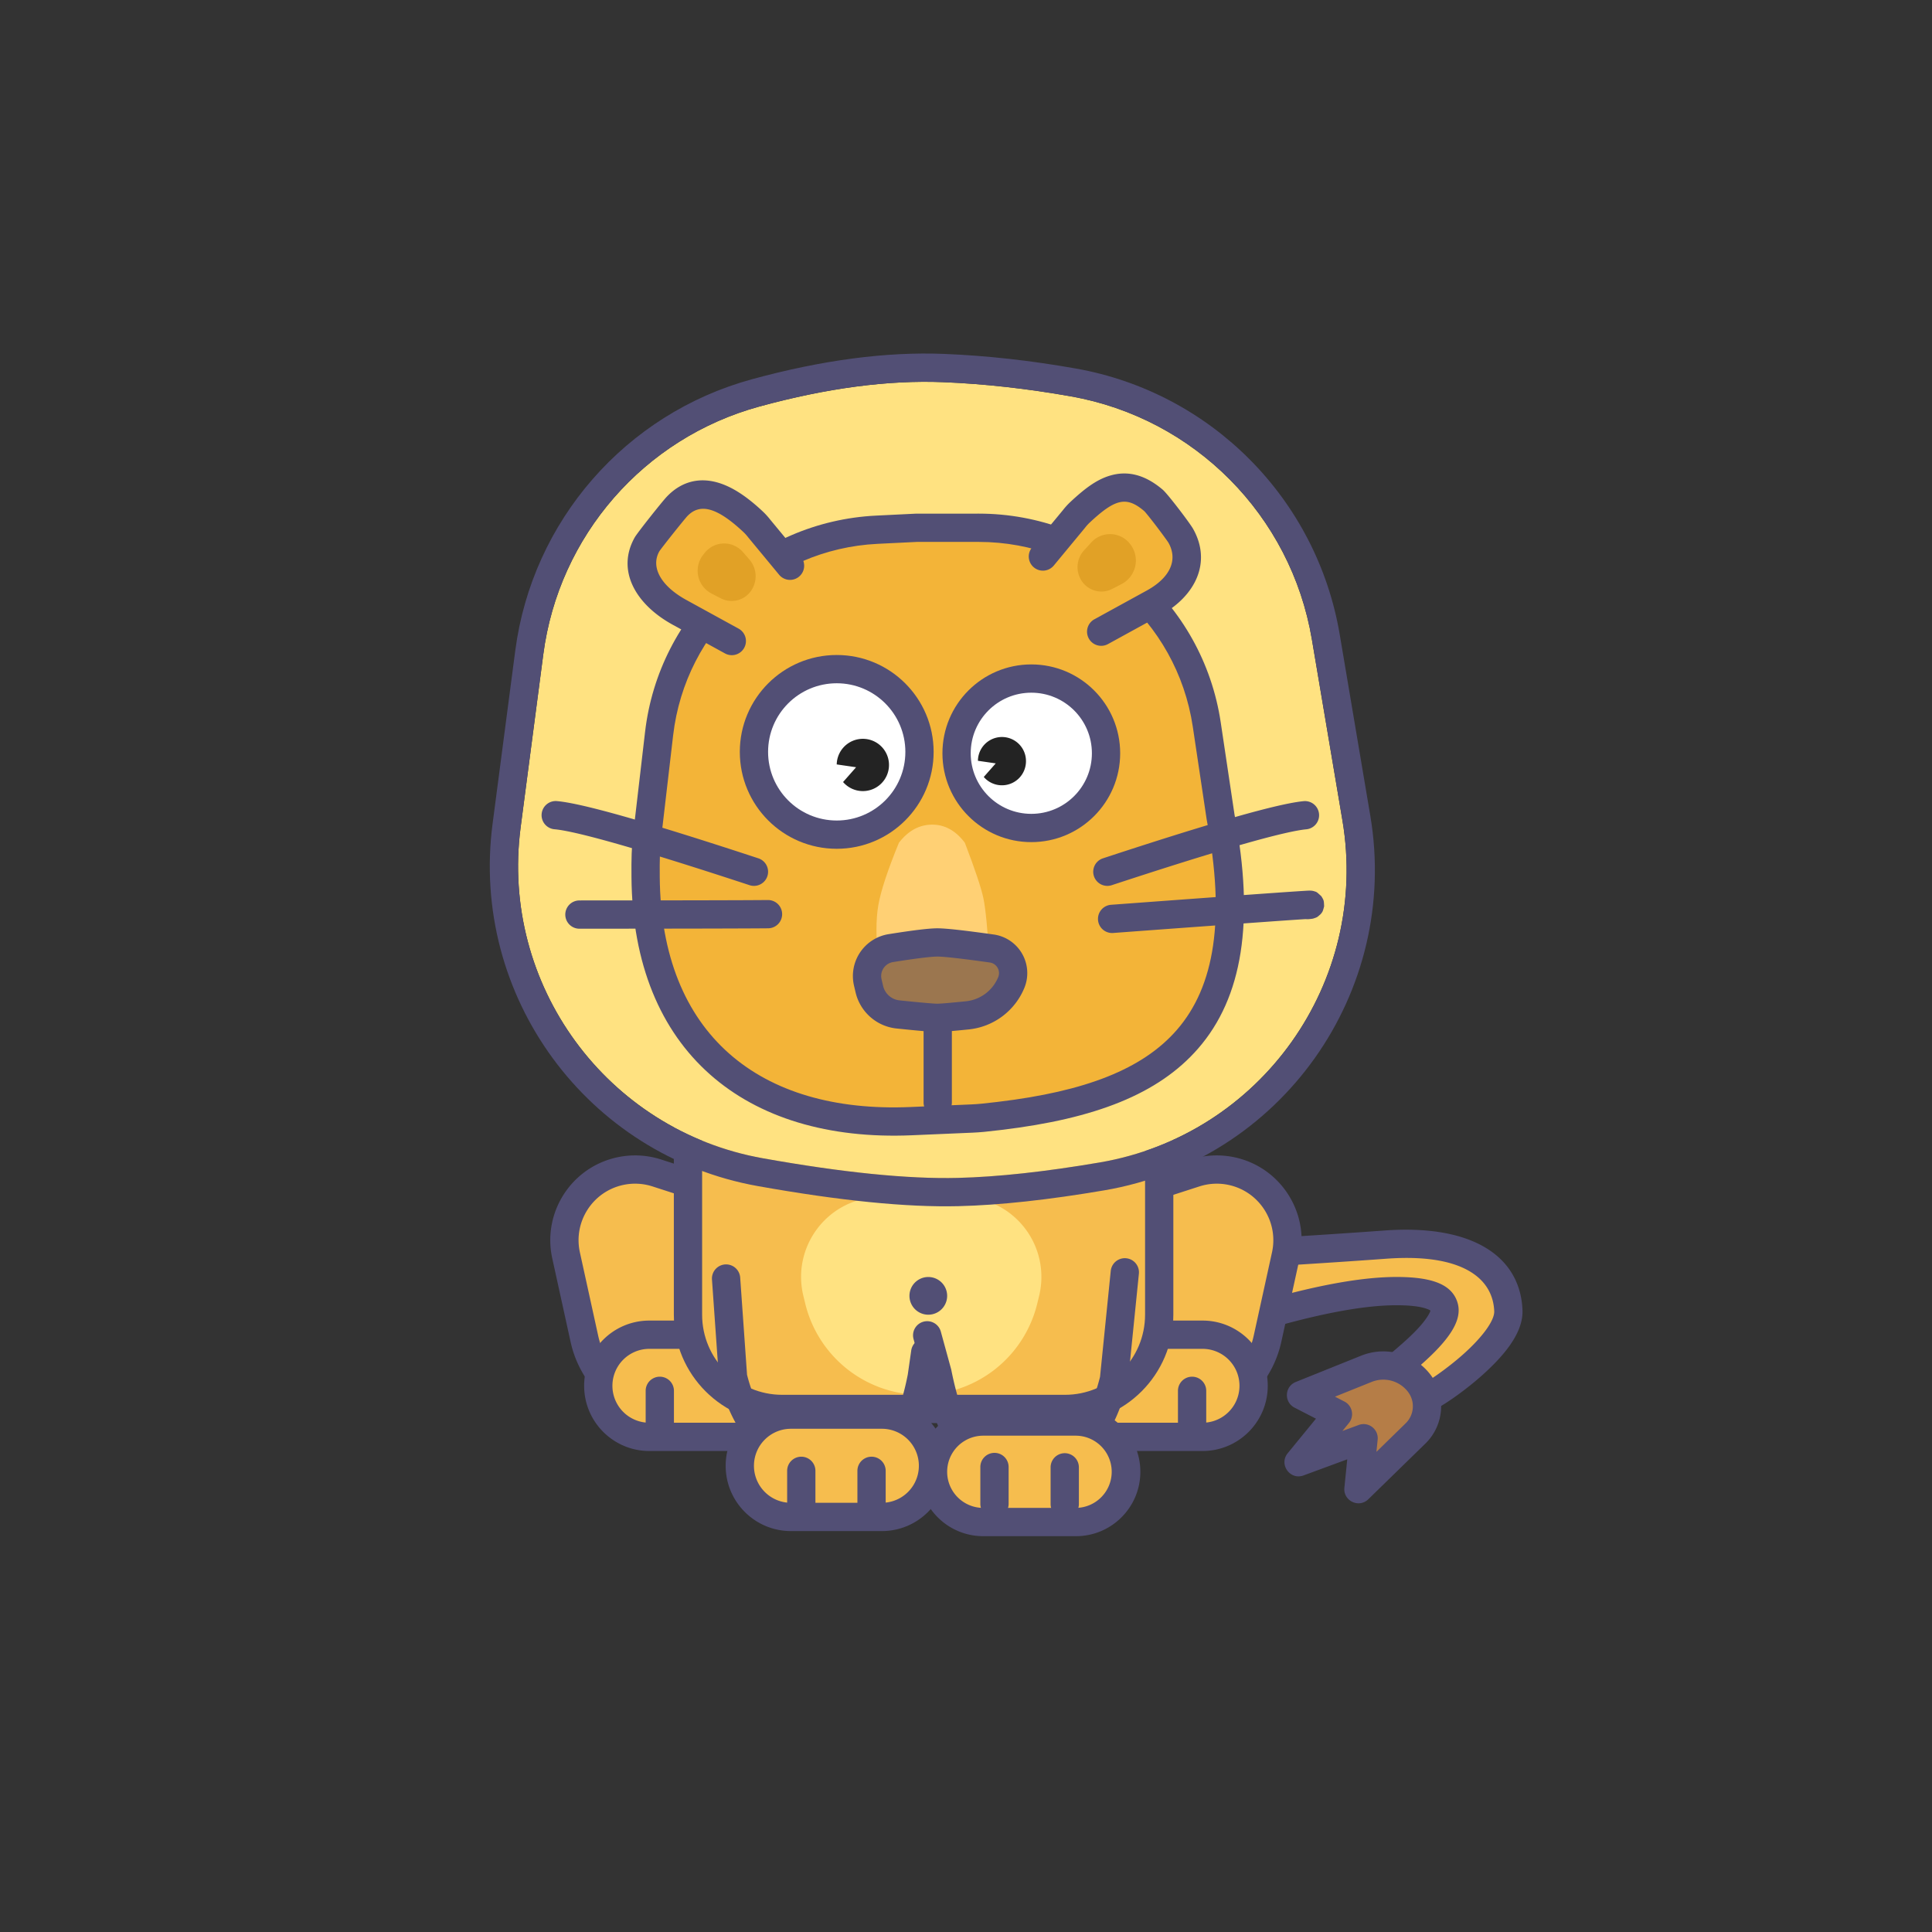 <svg width="64px" height="64px" viewBox="0 0 1024 1024" class="icon" version="1.1"
    xmlns="http://www.w3.org/2000/svg" fill="#000000">
    <rect x="0" y="0" width="1024" height="1024" fill="#333333" stroke="none"/>
    <g id="SVGRepo_bgCarrier" stroke-width="0"></g>
    <g id="SVGRepo_tracerCarrier" stroke-linecap="round" stroke-linejoin="round"></g>
    <g id="SVGRepo_iconCarrier">
        <path d="M576.937 669.279c70.933-3.914 123.347-7.116 157.241-9.603 50.84-3.731 64.599 17.52 65.286 35.013 0.687 17.495-36.437 43.488-44.107 46.522-7.668 3.035-29.361-4.638-15.245-16.561s49.337-40.336 0-40.336c-32.893 0-87.282 15.208-163.176 45.62v-60.656z" fill="#F6BD4E"></path>
        <path d="M584.429 718.898c71.39-28.033 123.107-42.079 155.683-42.079 17.303 0 27.675 3.234 31.552 11.386 3.562 7.498 0.322 15.165-7.001 23.727-2.585 3.027-5.687 6.144-9.361 9.493a219.995 219.995 0 0 1-5.567 4.898c-0.779 0.669-1.566 1.331-2.538 2.15l-2.253 1.898a11.339 11.339 0 0 0-1.638 1.643c0.107 0.082 0.23 0.167 0.367 0.26 2.647 1.736 7.485 2.54 8.924 1.971 3.664-1.449 14.551-8.959 22.953-16.461 10.465-9.341 16.611-18.017 16.421-22.8-0.307-7.827-3.711-14.688-10.692-19.656-9.323-6.639-24.618-9.79-46.557-8.18-32.805 2.408-82.899 5.48-150.293 9.218v42.531z m-7.905-57.102c70.891-3.914 123.265-7.108 157.104-9.593 47.446-3.484 72.222 14.154 73.321 42.194 0.425 10.829-7.75 22.366-21.417 34.566-9.606 8.577-21.826 17.006-27.421 19.216-6.331 2.505-16.184 0.872-22.658-3.377-9.581-6.286-10.365-17.271-0.175-25.88l2.263-1.908c0.947-0.794 1.708-1.441 2.458-2.083a214.356 214.356 0 0 0 5.205-4.581c3.252-2.965 5.942-5.664 8.067-8.157 3.764-4.401 4.983-7.285 4.853-7.555-0.04-0.082-0.739-0.587-2.76-1.219-3.307-1.029-8.384-1.613-15.253-1.613-31.664 0-85.332 15.005-160.391 45.083L569.444 741.004v-78.818l7.081-0.39z" fill="#524F75"></path>
        <path d="M751.346 731.818a20.1 20.1 0 0 1-0.849 26.821l-29.221 30.583 1.783-27.049-33.957 13.871 19.928-26.179-19.908-9.393 34.147-15.14a23.989 23.989 0 0 1 28.078 6.486z" fill="#B57D47"></path>
        <path d="M745.045 754.363a12.603 12.603 0 0 0 1.119-16.794 16.494 16.494 0 0 0-19.139-5.132l-19.458 7.827 5.01 2.58a7.493 7.493 0 0 1 2.365 11.401l-3.432 4.201 8.632-3.179c5.197-1.916 10.602 2.275 10.045 7.785l-0.649 6.449 15.507-15.138z m-58.9-8.274c-5.702-2.942-5.315-11.219 0.637-13.614l34.649-13.936a31.479 31.479 0 0 1 36.532 9.793 27.591 27.591 0 0 1-2.448 36.759l-30.275 29.541c-5.01 4.888-13.389 0.849-12.688-6.117l1.521-15.04-23.17 8.534c-7.161 2.637-13.22-5.869-8.389-11.776l14.97-18.305-11.339-5.839z" fill="#524F75"></path>
        <path d="M348.143 621.698l59.479 19.219 16.516 48.25c8.067 23.567-4.496 49.209-28.063 57.279a45.054 45.054 0 0 1-14.608 2.433h-22.933a49.951 49.951 0 0 1-48.79-39.244l-9.713-44.257c-4.436-20.208 8.352-40.188 28.56-44.621a37.446 37.446 0 0 1 19.551 0.942z" fill="#F6BD4E"></path>
        <path d="M401.75 646.893l-55.91-18.065a29.966 29.966 0 0 0-15.64-0.757c-16.169 3.552-26.397 19.533-22.848 35.7l9.713 44.257a42.459 42.459 0 0 0 41.472 33.355h22.933c4.146 0 8.259-0.687 12.181-2.028 19.651-6.726 30.128-28.11 23.402-47.761l-15.303-44.701z m-51.305-32.326l63.051 20.373 17.733 51.802c9.408 27.483-5.245 57.386-32.726 66.792a52.561 52.561 0 0 1-17.033 2.837h-22.933a57.444 57.444 0 0 1-56.108-45.128l-9.716-44.257c-5.322-24.251 10.02-48.228 34.272-53.548a44.919 44.919 0 0 1 23.46 1.129z" fill="#524F75"></path>
        <path d="M344.174 707.424h48.338c14.953 0 27.074 12.123 27.074 27.074s-12.123 27.074-27.074 27.074h-48.338c-14.953 0-27.074-12.123-27.074-27.074 0-14.953 12.121-27.074 27.074-27.074z" fill="#F6BD4E"></path>
        <path d="M324.593 734.498a19.581 19.581 0 0 0 19.581 19.581h48.338a19.581 19.581 0 1 0 0-39.162h-48.338a19.581 19.581 0 0 0-19.581 19.581z m19.581-34.566h48.338c19.091 0 34.566 15.475 34.566 34.566s-15.477 34.566-34.566 34.566h-48.338c-19.091 0-34.566-15.477-34.566-34.566s15.475-34.566 34.566-34.566z" fill="#524F75"></path>
        <path d="M342.216 737.083v19.961a7.493 7.493 0 0 0 14.985 0v-19.961a7.493 7.493 0 0 0-14.985 0z" fill="#524F75"></path>
        <path d="M633.399 621.698l-59.482 19.219-16.516 48.25c-8.067 23.567 4.498 49.209 28.063 57.279a45.081 45.081 0 0 0 14.611 2.433h22.933a49.951 49.951 0 0 0 48.79-39.244l9.713-44.257c4.436-20.208-8.354-40.188-28.56-44.621a37.448 37.448 0 0 0-19.551 0.942z" fill="#F6BD4E"></path>
        <path d="M635.702 628.828a29.966 29.966 0 0 1 15.64-0.757c16.169 3.552 26.397 19.533 22.848 35.7l-9.713 44.259a42.461 42.461 0 0 1-41.472 33.355h-22.933c-4.146 0-8.262-0.687-12.181-2.028-19.653-6.726-30.131-28.11-23.405-47.761l15.305-44.704 55.91-18.065z m-4.606-14.261l-63.051 20.37-17.733 51.802c-9.408 27.483 5.245 57.386 32.728 66.792a52.549 52.549 0 0 0 17.033 2.837h22.933a57.444 57.444 0 0 0 56.108-45.128l9.713-44.254c5.325-24.251-10.023-48.228-34.272-53.548a44.919 44.919 0 0 0-23.46 1.129z" fill="#524F75"></path>
        <path d="M637.368 707.424h-48.338c-14.953 0-27.076 12.123-27.076 27.074s12.123 27.074 27.074 27.074h48.34c14.953 0 27.074-12.123 27.074-27.074 0-14.953-12.121-27.074-27.074-27.074z" fill="#F6BD4E"></path>
        <path d="M637.368 714.917a19.581 19.581 0 0 1 0 39.162h-48.338a19.581 19.581 0 1 1 0-39.162h48.338z m0-14.985h-48.338c-19.091 0-34.569 15.475-34.569 34.566s15.477 34.566 34.566 34.566h48.34c19.091 0 34.566-15.477 34.566-34.566s-15.475-34.566-34.566-34.566z" fill="#524F75"></path>
        <path d="M639.326 737.083v19.961a7.495 7.495 0 0 1-14.985 0v-19.961a7.493 7.493 0 0 1 14.985 0z" fill="#524F75"></path>
        <path d="M364.644 541.971h249.756v154.849c0 27.588-22.363 49.951-49.951 49.951h-149.854c-27.588 0-49.951-22.363-49.951-49.951v-154.849z" fill="#F6BD4E"></path>
        <path d="M372.137 696.82c0 23.45 19.009 42.459 42.459 42.459h149.854c23.45 0 42.459-19.009 42.459-42.459v-147.356h-234.771v147.356z m249.756-162.341v162.341c0 31.727-25.717 57.444-57.444 57.444h-149.854c-31.727 0-57.444-25.717-57.444-57.444v-162.341h264.741z" fill="#524F75"></path>
        <path d="M467.021 634.38h42.513c23.43 0 42.426 18.994 42.426 42.424 0 3.379-0.405 6.743-1.199 10.025l-1.004 4.126A63.271 63.271 0 0 1 488.278 739.278a63.271 63.271 0 0 1-61.48-48.323l-1.002-4.126c-5.535-22.768 8.434-45.713 31.202-51.25a42.481 42.481 0 0 1 10.023-1.199z" fill="#FFE281"></path>
        <path d="M443.317 772.943c-22.63 0-40.76-17.653-47.371-44.307l-3.634-51.51a7.493 7.493 0 0 0-14.95 1.054l3.724 52.763 0.145 0.602c7.975 33.17 31.597 56.382 62.087 56.382 29.973 0 45.241-19.444 52.566-56.685l0.065-0.382 1.858-12.952a7.493 7.493 0 0 0-14.836-2.128l-1.828 12.758c-6.114 30.925-16.741 44.404-37.826 44.404z" fill="#524F75"></path>
        <path d="M419.228 749.785h48.175c14.975 0 27.114 12.138 27.114 27.111s-12.138 27.111-27.111 27.111h-48.178c-14.973 0.002-27.111-12.138-27.111-27.111s12.138-27.111 27.111-27.111z" fill="#F6BD4E"></path>
        <path d="M419.228 757.278c-10.834 0-19.618 8.781-19.618 19.618s8.784 19.618 19.618 19.618h48.175a19.618 19.618 0 0 0 0-39.237h-48.175z m0-14.985h48.175c19.111 0 34.606 15.492 34.606 34.604s-15.495 34.604-34.604 34.604h-48.178c-19.109 0.002-34.604-15.49-34.604-34.604s15.495-34.604 34.604-34.604z" fill="#524F75"></path>
        <path d="M417.205 779.489v19.985a7.493 7.493 0 1 0 14.985 0V779.489a7.493 7.493 0 0 0-14.985 0zM454.444 779.489v19.985a7.493 7.493 0 1 0 14.985 0V779.489a7.493 7.493 0 0 0-14.985 0z" fill="#524F75"></path>
        <path d="M588.725 673.605a7.493 7.493 0 1 1 14.91 1.511l-5.789 57.182-0.127 0.507c-8.209 33.55-27.074 53.246-57.142 53.246-15.83 0-27.84-6.072-36.327-17.673-6.816-9.313-11.172-21.636-14.673-39.042l-5.37-19.586a7.493 7.493 0 1 1 14.453-3.961l5.44 19.833 0.122 0.512c6.399 31.969 15.879 44.929 36.359 44.929 22.009 0 35.688-14.149 42.464-41.325l5.679-56.133z" fill="#524F75"></path>
        <path d="M521.151 753.447h49.132c14.711 0 26.634 11.923 26.634 26.631 0 14.711-11.923 26.634-26.634 26.634h-49.132C506.44 806.712 494.517 794.789 494.517 780.078c0-14.708 11.923-26.631 26.634-26.631z" fill="#F6BD4E"></path>
        <path d="M521.151 760.939a19.139 19.139 0 1 0 0 38.28h49.132a19.141 19.141 0 0 0 0-38.28h-49.132z m0-14.985h49.132c18.849 0 34.127 15.278 34.127 34.124 0 18.849-15.278 34.127-34.127 34.127h-49.132C502.302 814.205 487.024 798.927 487.024 780.078c0-18.847 15.278-34.124 34.127-34.124z" fill="#524F75"></path>
        <path d="M519.605 777.628v19.633a7.495 7.495 0 0 0 14.985 0v-19.633a7.493 7.493 0 1 0-14.985 0zM556.844 777.628v19.633a7.493 7.493 0 0 0 14.985 0v-19.633a7.493 7.493 0 0 0-14.985 0z" fill="#524F75"></path>
        <path d="M492.02 686.829m-9.99 0a9.99 9.99 0 1 0 19.98 0 9.99 9.99 0 1 0-19.98 0Z" fill="#524F75"></path>
        <path d="M402.464 215.472C438.265 205.682 470.758 201.376 499.944 202.557c21.834 0.884 44.407 3.397 67.714 7.533 65.484 11.624 116.589 63.163 127.653 128.742l16.204 96.009c14.443 85.594-43.155 166.715-128.727 181.295-28.962 4.935-54.005 7.66-75.122 8.177-26.437 0.647-60.898-2.825-103.384-10.412-82.747-14.781-139.264-91.99-128.345-175.334l12.021-91.763C296.196 283.96 341.329 232.193 402.464 215.472z" fill="#FFE281"></path>
        <path d="M402.464 215.472c-61.135 16.721-106.269 68.488-114.503 131.332l-12.021 91.763c-10.919 83.344 45.598 160.553 128.345 175.334 42.484 7.588 76.945 11.059 103.384 10.412 21.117-0.517 46.16-3.244 75.122-8.177 85.571-14.581 143.17-95.702 128.727-181.295l-16.204-96.009c-11.067-65.578-62.172-117.118-127.653-128.742-23.307-4.136-45.88-6.649-67.714-7.533-29.189-1.181-61.68 3.124-97.482 12.915z m-3.951-14.456C435.719 190.841 469.726 186.336 500.551 187.584c22.523 0.912 45.768 3.497 69.727 7.75 71.72 12.73 127.69 69.177 139.811 141.002l16.202 96.009c15.82 93.746-47.264 182.594-140.985 198.559-29.626 5.048-55.366 7.852-77.272 8.387-27.588 0.677-62.991-2.89-106.384-10.642-90.629-16.187-152.529-100.752-140.57-192.032l12.021-91.763C282.119 276.03 331.554 219.331 398.513 201.016z" fill="#524F75"></path>
        <path d="M485.881 279.727h32.87c60.498 0 111.891 44.337 120.854 104.266l7.323 48.977c21.571 113.507-29.396 147.973-116.986 158.46-4.878 0.582-9.75 1.199-14.658 1.409l-32.408 1.391c-74.51 3.192-139.901-33.365-140.688-129.346-0.06-7.173-0.042-14.346 0.787-21.472l6.364-54.599C356.267 329.378 405.087 283.673 464.761 280.758L485.881 279.727z" fill="#F3B438"></path>
        <path d="M465.126 288.244c-56.013 2.737-101.841 45.64-108.344 101.438l-6.366 54.599c-0.662 5.687-0.814 11.107-0.737 20.542 0.682 83.341 52.863 125.35 132.875 121.918l32.408-1.389c3.537-0.155 6.429-0.445 13.022-1.236l1.069-0.127c46.162-5.527 76.563-17.283 94.665-38.078 20.123-23.11 25.865-58.835 15.85-111.544l-7.373-49.269C623.781 328.841 575.535 287.22 518.751 287.22H486.065l-20.94 1.024z m169.894 267.509c-21.054 24.189-54.687 37.191-104.188 43.118l-1.059 0.127c-6.973 0.839-10.123 1.156-14.171 1.329l-32.408 1.391c-87.977 3.771-147.743-44.344-148.5-136.769-0.082-10.02 0.085-15.929 0.837-22.401l6.366-54.599c7.353-63.073 59.162-111.576 122.498-114.671l21.122-1.034L518.751 272.234c64.21 0 118.752 47.057 128.262 110.649l7.303 48.835c10.757 56.732 4.268 96.965-19.296 124.034z" fill="#524F75"></path>
        <path d="M476.447 446.669c4.88-6.329 10.702-9.526 17.465-9.596 6.763-0.07 12.59 3.129 17.473 9.596 5.43 14.196 8.716 24.034 9.858 29.511 1.141 5.482 2.225 16.589 3.244 33.322H465.53c-1.311-12.266-1.311-22.168 0-29.711s4.948-18.584 10.917-33.123z" fill="#FFD074"></path>
        <path d="M472.171 502.517c12.578-2.003 20.797-3.005 24.658-3.005 3.994 0 13.604 1.071 28.832 3.217a13.16 13.16 0 0 1 10.332 18.037 28.297 28.297 0 0 1-23.31 17.396c-8.587 0.877-13.874 1.311-15.855 1.311-2.323 0-9.268-0.599-20.84-1.801a17.488 17.488 0 0 1-15.215-13.389l-0.832-3.537a14.983 14.983 0 0 1 12.228-18.23z" fill="#9B764F"></path>
        <path d="M472.816 510.022a7.493 7.493 0 0 0-5.577 9.009l0.832 3.539a9.99 9.99 0 0 0 8.694 7.648c11.229 1.166 18.125 1.761 20.068 1.761 1.618 0 6.813-0.43 15.095-1.274a20.812 20.812 0 0 0 17.143-12.793 5.669 5.669 0 0 0-4.456-7.765c-14.838-2.088-24.284-3.142-27.785-3.142-3.322 0-11.306 0.974-23.477 2.912a6.374 6.374 0 0 0-0.537 0.105zM496.83 492.02c4.483 0 14.259 1.091 29.876 3.289a20.655 20.655 0 0 1 16.222 28.305 35.805 35.805 0 0 1-29.484 22.001c-8.896 0.907-14.269 1.351-16.614 1.351-2.702 0-9.698-0.604-21.614-1.841a24.976 24.976 0 0 1-21.734-19.124l-0.832-3.539a22.478 22.478 0 0 1 18.347-27.343c12.98-2.068 21.434-3.099 25.832-3.099z" fill="#524F75"></path>
        <path d="M387.786 339.731l-27.626-15.158c-14.181-7.782-25.33-21.631-17.208-36.032 1.191-2.113 14.076-18.14 15.732-19.918 12.288-13.177 27.463-4.216 40.318 7.772 1.241 1.156 2.385 2.415 3.422 3.761l16.312 19.718" fill="#F3B438"></path>
        <path d="M404.103 270.9c-8.15-7.6-15.705-12.723-23.317-15.018-10.193-3.072-19.838-0.697-27.588 7.613-2.453 2.63-15.385 18.874-16.779 21.347-9.843 17.455 0.387 35.445 20.133 46.28l27.623 15.158a7.493 7.493 0 1 0 7.208-13.137l-27.623-15.158c-13.377-7.34-19.054-17.328-14.289-25.782 0.235-0.417 3.362-4.493 7.026-9.099 3.474-4.363 7.038-8.724 7.658-9.388 6.886-7.383 16.039-4.623 29.728 8.142 0.942 0.879 1.811 1.833 2.597 2.855l0.162 0.205 16.312 19.718a7.493 7.493 0 1 0 11.549-9.553l-16.234-19.623a38.522 38.522 0 0 0-4.166-4.558z" fill="#524F75"></path>
        <path d="M393.73 292.572l3.437 3.949a13.537 13.537 0 0 1 0.744 16.846 12.513 12.513 0 0 1-15.897 3.749l-4.91-2.55a13.607 13.607 0 0 1-4.481-20.41l0.779-1.002a13.162 13.162 0 0 1 20.328-0.582z" fill="#E1A126"></path>
        <path d="M583.765 334.736l27.626-15.158c14.181-7.78 22.543-21.207 14.423-35.608-1.194-2.113-12.123-16.676-14.356-18.659-14.978-12.815-26.055-5.894-38.907 6.094-1.244 1.156-2.385 2.415-3.424 3.761l-16.309 19.718" fill="#F3B438"></path>
        <path d="M567.453 265.923c8.492-7.917 14.766-12.266 21.881-14.119 9.154-2.383 18.12 0.207 27.009 7.81 2.782 2.468 14.219 17.495 16.012 20.672 9.888 17.538 1.543 35.493-17.346 45.858l-27.626 15.158a7.493 7.493 0 1 1-7.205-13.137l27.623-15.158c12.323-6.761 16.689-16.159 11.501-25.36-0.335-0.592-3.237-4.596-6.224-8.522-3.187-4.191-6.104-7.792-6.581-8.214-9.458-8.09-15.405-6.541-28.824 5.969a23.42 23.42 0 0 0-2.595 2.855l-0.16 0.202-16.312 19.718a7.493 7.493 0 1 1-11.546-9.551l16.232-19.623a38.677 38.677 0 0 1 4.161-4.558z" fill="#524F75"></path>
        <path d="M578.425 287.469l-3.856 4.221a13.217 13.217 0 0 0-0.929 16.679 12.515 12.515 0 0 0 15.897 3.749l4.91-2.55a14.064 14.064 0 0 0 4.905-20.732l-0.14-0.192a13.429 13.429 0 0 0-18.752-3c-0.739 0.537-1.421 1.149-2.036 1.826z" fill="#E1A126"></path>
        <path d="M507.012 399.25a39.601 39.601 0 1 0 79.203 0 39.601 39.601 0 1 0-79.203 0Z" fill="#FFFFFF"></path>
        <path d="M546.614 446.342C520.599 446.342 499.512 425.26 499.512 399.248 499.512 373.241 520.599 352.156 546.614 352.156c26.01 0 47.099 21.084 47.099 47.092 0.002 26.012-21.089 47.094-47.099 47.094z m0-14.985c17.738 0 32.114-14.376 32.114-32.109C578.73 381.517 564.351 367.141 546.614 367.141S514.498 381.517 514.498 399.248c0 17.735 14.378 32.109 32.116 32.109z" fill="#524F75"></path>
        <path d="M521.416 411.81a12.733 12.733 0 0 0 22.371-8.317 12.733 12.733 0 0 0-25.465-0.26l9.441 1.371-6.346 7.205z" fill="#232323"></path>
        <path d="M399.62 398.516a43.862 43.862 0 1 0 87.724 0 43.862 43.862 0 1 0-87.724 0Z" fill="#FFFFFF"></path>
        <path d="M443.482 449.873C415.115 449.873 392.117 426.878 392.117 398.516 392.117 370.154 415.115 347.161 443.482 347.161c28.367 0 51.362 22.993 51.362 51.355 0 28.362-22.995 51.357-51.362 51.357z m0-14.985c20.09 0 36.377-16.284 36.377-36.369C479.859 378.43 463.572 362.146 443.482 362.146 423.389 362.146 407.102 378.43 407.102 398.516s16.287 36.372 36.379 36.372z" fill="#524F75"></path>
        <path d="M446.846 414.495a13.854 13.854 0 1 0-3.364-9.333l10.27 1.494-6.906 7.84z" fill="#232323"></path>
        <path d="M401.952 454.931c-57.901-19.046-93.017-29.077-106.558-30.313a7.493 7.493 0 1 0-1.364 14.92c11.898 1.089 46.717 11.034 103.237 29.626a7.49 7.49 0 1 0 4.685-14.234zM584.584 454.931c57.903-19.046 93.014-29.079 106.558-30.315a7.493 7.493 0 0 1 1.364 14.92c-11.898 1.089-46.717 11.034-103.239 29.626a7.49 7.49 0 1 1-4.683-14.231zM693.83 487.157c0.629-0.062 1.074-0.112 1.399-0.157 0.177-0.025 0.177-0.025 0.447-0.072 0.307-0.035 0.307-0.035 1.823-0.574 0.794-0.352 0.794-0.352 2.488-1.846 1.101-1.381 1.101-1.381 1.828-4.094-0.122-3.172-0.122-3.172-1.459-5.38-2.43-2.235-2.43-2.235-3.544-2.577-0.774-0.23-0.774-0.23-1.186-0.305-0.929-0.112-0.929-0.112-1.206-0.112-0.564-0.01-1.504 0.037-3.419 0.155-3.272 0.2-9.223 0.604-17.883 1.216-17.278 1.221-45.341 3.269-84.195 6.142a7.493 7.493 0 1 0 1.106 14.945 29998.654 29998.654 0 0 1 84.145-6.139c8.609-0.609 14.526-1.012 17.738-1.206 0.787 0.052 1.346 0.062 1.918 0.005z m0.335-0.132c-0.187 0.002-0.187 0.002-1.066-0.102-0.405-0.072-0.405-0.072-1.171-0.3-1.106-0.342-1.106-0.342-3.539-2.572-1.334-2.208-1.334-2.208-1.456-5.377 0.727-2.712 0.727-2.712 1.828-4.091 1.688-1.494 1.688-1.494 2.478-1.841 1.481-0.527 1.481-0.527 1.713-0.547l0.205-0.035c-0.075 0.012-0.375 0.045-0.819 0.09a7.498 7.498 0 0 0-6.713 8.202 7.498 7.498 0 0 0 6.526 6.688c1.196-0.072 2.036-0.115 2.016-0.115zM489.522 541.971v42.459a7.493 7.493 0 0 0 14.985 0v-42.459a7.493 7.493 0 0 0-14.985 0zM307.202 492.237c54.612-0.027 87.919-0.1 99.972-0.217a7.493 7.493 0 0 0-0.15-14.985c-11.986 0.12-45.278 0.192-99.833 0.217a7.493 7.493 0 1 0 0.01 14.985z" fill="#524F75"></path>
    </g>
</svg>
